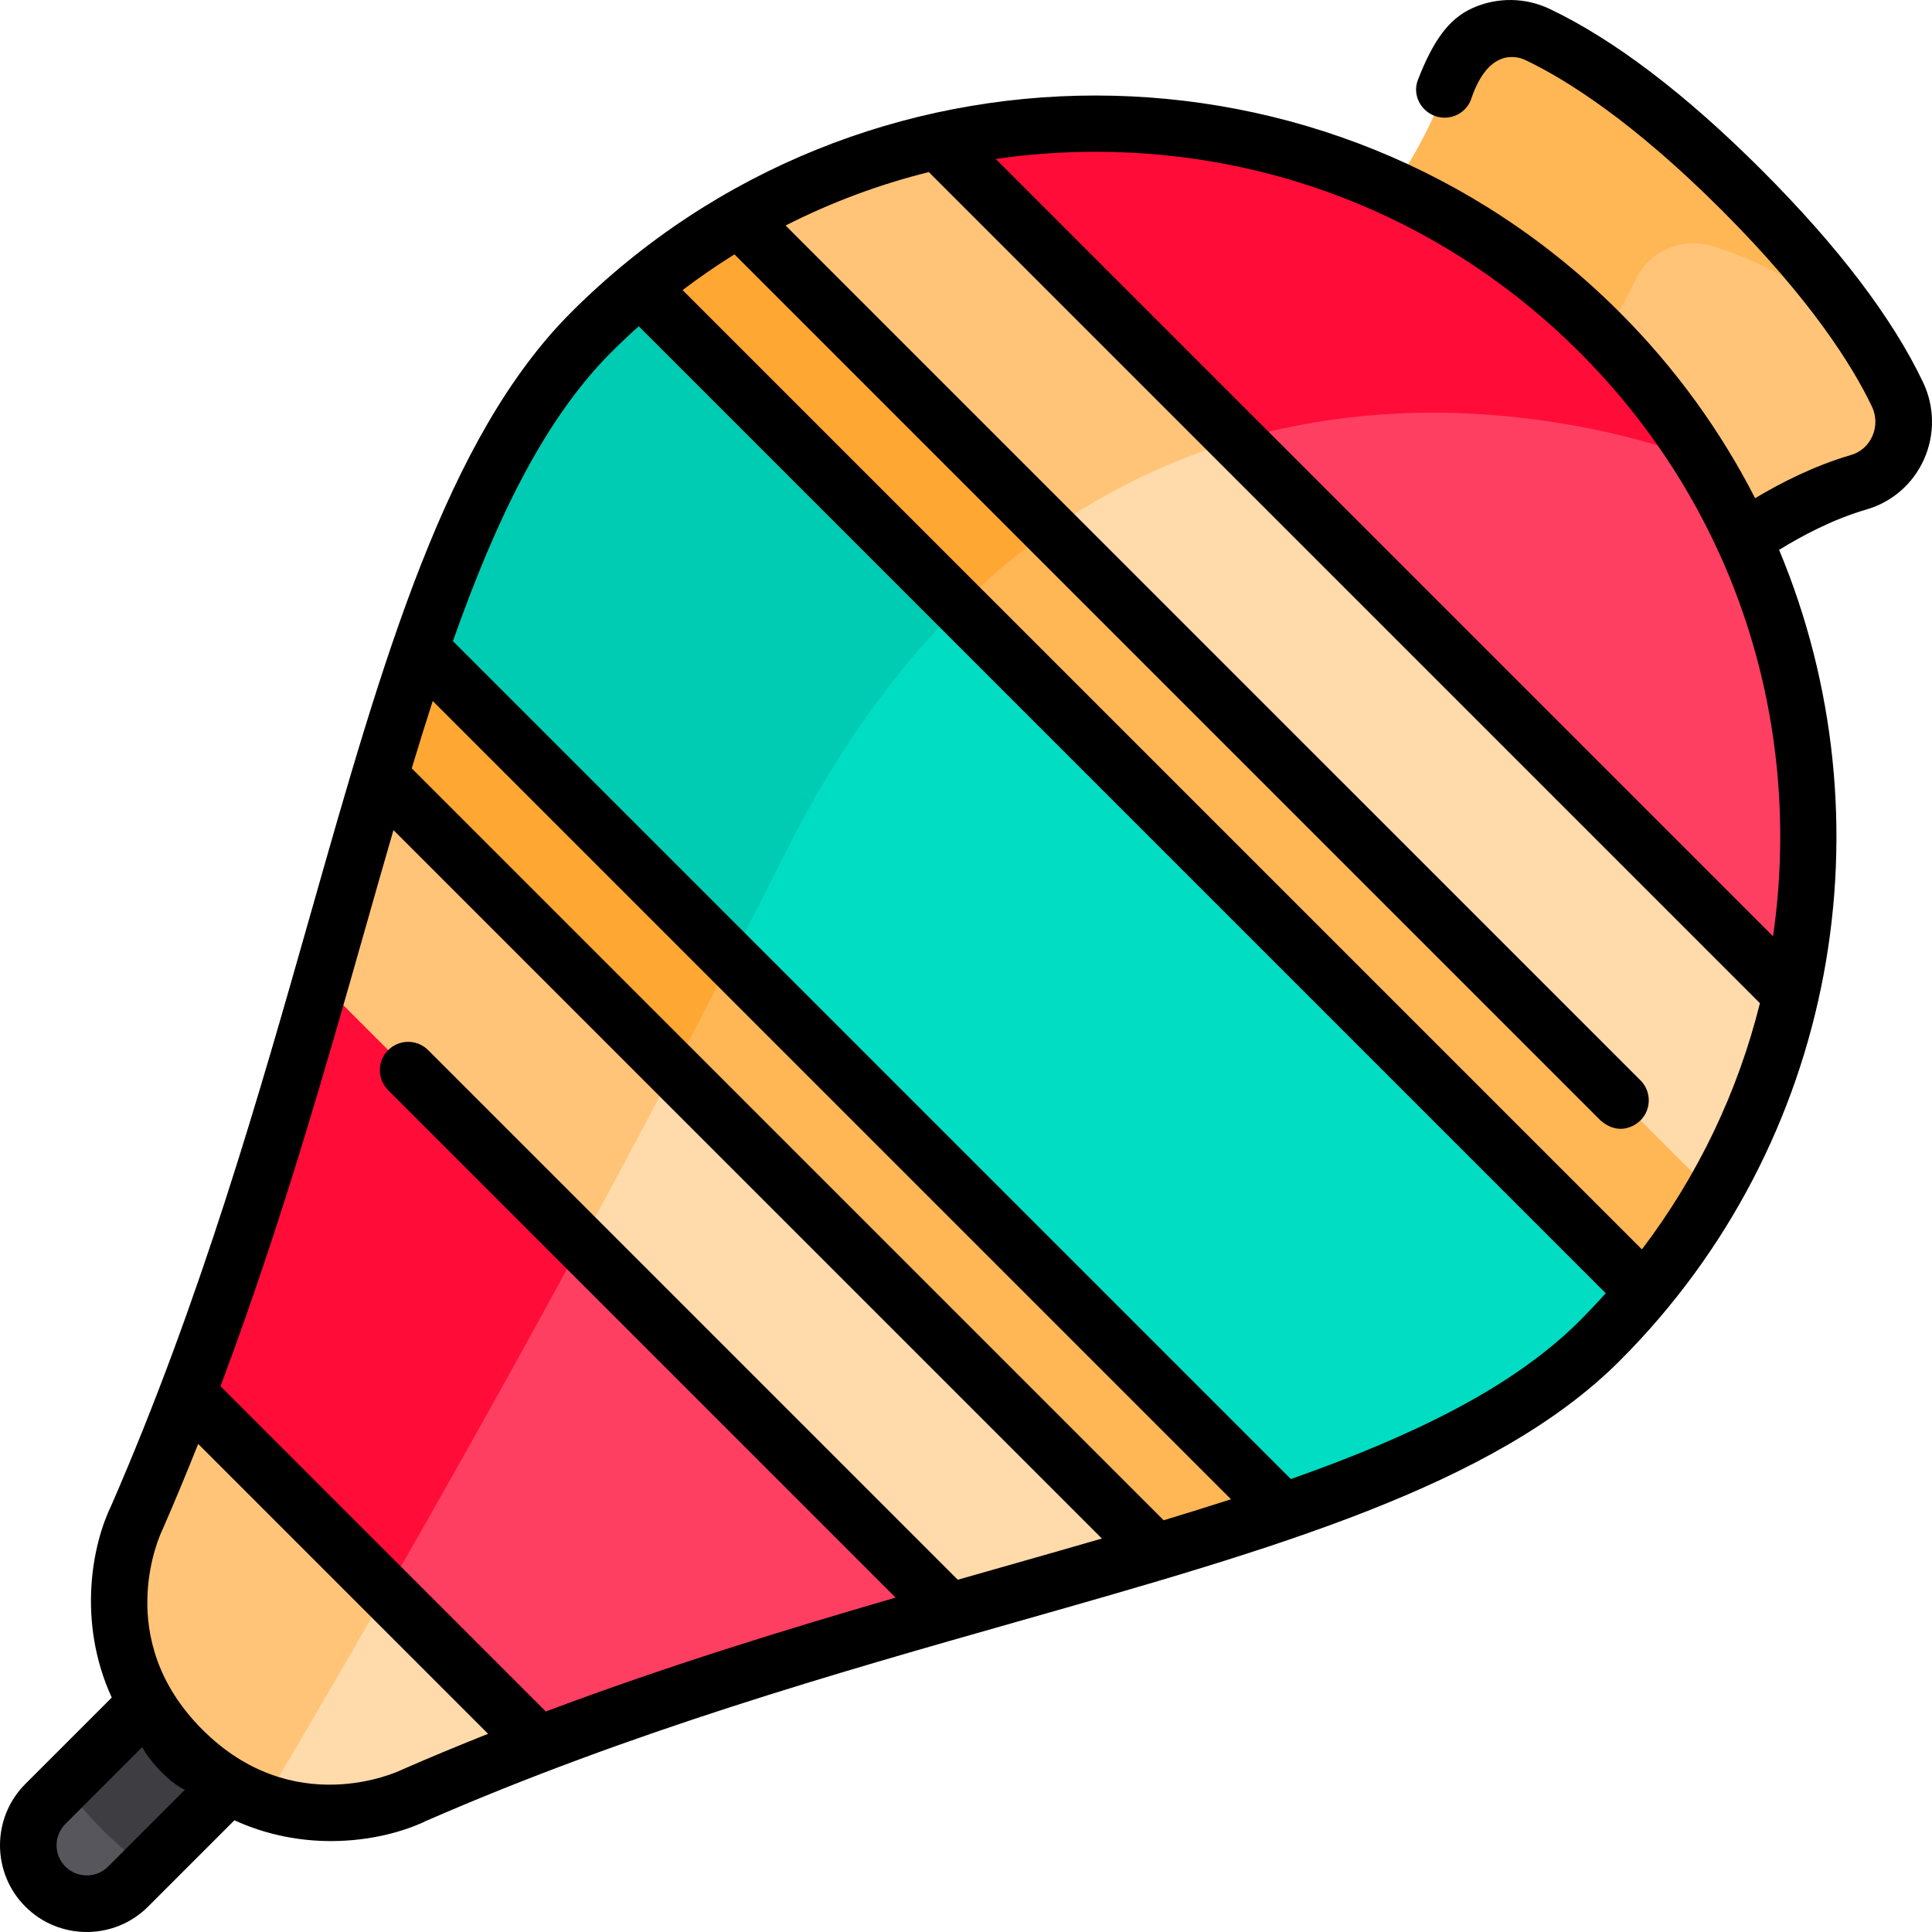<?xml version="1.0" encoding="iso-8859-1"?>
<!-- Generator: Adobe Illustrator 19.0.0, SVG Export Plug-In . SVG Version: 6.00 Build 0)  -->
<svg xmlns="http://www.w3.org/2000/svg" xmlns:xlink="http://www.w3.org/1999/xlink" version="1.1" id="Capa_1" x="0px" y="0px" viewBox="0 0 512.001 512.001" style="enable-background:new 0 0 512.001 512.001;" xml:space="preserve">
<path style="fill:#57565C;" d="M12.028,499.974c-6.051-6.051-6.051-15.859,0-21.91L79.68,410.41c6.051-6.051,15.859-6.051,21.911,0  c6.051,6.051,6.051,15.859,0,21.91l-67.654,67.654C27.886,506.024,18.078,506.024,12.028,499.974z"/>
<path style="fill:#3E3D42;" d="M79.68,410.41l-62.624,62.624c2.948,4.13,6.302,8.088,10.061,11.848  c3.756,3.756,7.728,7.092,11.87,10.041l62.603-62.603c6.051-6.051,6.051-15.859,0-21.91C95.54,404.359,85.732,404.359,79.68,410.41z  "/>
<path style="fill:#FFC477;" d="M461.594,50.406c-23.311-23.311-41.503-35.25-54.123-41.262c-9.261-4.412-20.397,0.405-23.265,10.254  c-5.386,18.506-17.733,34.066-17.733,34.066l92.063,92.063c0,0,15.559-12.347,34.066-17.733  c9.849-2.866,14.666-14.003,10.254-23.265C496.844,91.909,484.905,73.716,461.594,50.406z"/>
<path style="fill:#FFB655;" d="M453.309,65.102c22.287,6.355,39.882,22.757,39.921,22.794c-7.011-10.438-17.116-22.97-31.636-37.49  c-23.315-23.315-41.508-35.253-54.128-41.265c-9.259-4.411-20.392,0.411-23.259,10.258c-5.385,18.505-17.733,34.065-17.733,34.065  l49.744,49.744c7.93-11.188,13.609-21.639,17.226-29.129C437.02,66.675,445.403,62.847,453.309,65.102z"/>
<path style="fill:#FFDAAA;" d="M423.926,88.074c-73.803-73.803-193.46-73.803-267.262,0  c-54.605,54.605-62.833,182.191-120.438,314.214c0,0-16.285,32.991,12.104,61.381c28.39,28.391,61.381,12.104,61.381,12.104  c132.023-57.604,259.609-65.834,314.214-120.438C497.729,281.533,497.729,161.875,423.926,88.074z"/>
<path style="fill:#FFC477;" d="M423.926,88.074c-73.803-73.803-193.46-73.803-267.262,0  c-54.605,54.605-62.833,182.191-120.438,314.214c0,0-16.286,32.991,12.104,61.381c7.11,7.11,14.508,11.417,21.606,13.88  c34.762-58.662,87.807-151.282,138.392-251.932C293.553,56.047,450.875,121.99,450.875,121.99l0,0  C443.377,109.937,434.396,98.543,423.926,88.074z"/>
<path style="fill:#FF3F62;" d="M248.529,37.38l226.09,226.09c13.792-61.138-3.098-127.803-50.693-175.398  C376.331,40.478,309.668,23.588,248.529,37.38z"/>
<path style="fill:#00DDC2;" d="M156.664,88.074c-19.59,19.59-33.211,48.575-45.284,83.788L340.14,400.62  c35.212-12.073,64.197-25.695,83.787-45.285c4.186-4.186,8.122-8.526,11.833-12.991L169.656,76.24  C165.191,79.951,160.851,83.887,156.664,88.074z"/>
<path style="fill:#FF3F62;" d="M251.633,427.07L84.93,260.367c-9.831,34.355-20.81,71.192-35.216,108.875l93.044,93.044  C180.442,447.88,217.278,436.901,251.633,427.07z"/>
<path style="fill:#FF0C38;" d="M248.529,37.38l79.284,79.284c64.803-19.083,123.045,5.319,123.062,5.325  c-7.498-12.053-16.478-23.447-26.949-33.917C376.331,40.478,309.668,23.588,248.529,37.38z"/>
<path style="fill:#00CCB3;" d="M156.664,88.074c-19.59,19.59-33.211,48.575-45.284,83.788l82.385,82.385  c4.864-9.455,9.725-19.003,14.563-28.629c13.73-27.321,29.339-48.498,45.853-64.852L169.656,76.24  C165.191,79.951,160.851,83.887,156.664,88.074z"/>
<path style="fill:#FF0C38;" d="M49.714,369.242l52.663,52.663c15.86-27.644,33.407-58.888,51.625-92.465L84.93,260.367  C75.098,294.721,64.12,331.558,49.714,369.242z"/>
<g>
	<path style="fill:#FFB655;" d="M169.656,76.24L435.76,342.345c6.905-8.306,12.987-17.063,18.248-26.168L195.822,57.991   C186.719,63.252,177.962,69.335,169.656,76.24z"/>
	<path style="fill:#FFB655;" d="M100.635,205.742l205.623,205.623c11.756-3.504,23.186-7.081,33.882-10.745L111.38,171.861   C107.716,182.558,104.139,193.987,100.635,205.742z"/>
</g>
<g>
	<path style="fill:#FFA733;" d="M169.656,76.24l84.526,84.526c7.884-7.807,15.972-14.516,24.168-20.249l-82.526-82.526   C186.719,63.252,177.962,69.335,169.656,76.24z"/>
	<path style="fill:#FFA733;" d="M111.38,171.861c-3.664,10.697-7.241,22.126-10.745,33.882l77.86,77.86   c5.058-9.618,10.202-19.502,15.271-29.356L111.38,171.861z"/>
</g>
<path d="M509.628,101.303c-8.133-17.072-22.51-35.981-42.729-56.201c-20.221-20.221-39.131-34.597-56.201-42.729  c-6.463-3.079-13.921-3.165-20.457-0.235c-6.447,2.891-10.518,8.861-14.485,19.042c-1.504,3.859,0.661,8.19,4.565,9.573  c3.904,1.386,8.248-0.642,9.573-4.565c4.475-13.248,11.868-11.456,14.353-10.273C414.92,21,432.613,32.03,456.291,55.709  c23.678,23.679,34.709,41.372,39.795,52.046c1.184,2.485,1.217,5.353,0.089,7.867c-1.104,2.462-3.116,4.227-5.668,4.97  c-9.797,2.851-18.756,7.459-25.379,11.442c-9.092-17.758-21.049-34.417-35.897-49.264c-76.609-76.607-201.261-76.607-277.87,0  c-33.182,33.183-49.801,91.671-69.045,159.396C68.684,290.147,53.234,344.523,29.42,399.138c-4.867,9.992-9.093,30.401,0.191,50.737  L6.724,472.761c-8.964,8.965-8.964,23.553,0,32.518c4.483,4.482,10.369,6.723,16.258,6.723c5.888,0,11.777-2.241,16.26-6.723  l22.881-22.881c8.795,4.016,17.604,5.507,25.579,5.507c10.465,0,19.491-2.56,25.163-5.322  c54.614-23.814,108.99-39.265,156.972-52.897c67.725-19.243,126.213-35.863,159.396-69.045c58-58,72.075-143.534,42.251-214.913  c5.878-3.649,14.197-8.107,23.218-10.732c6.746-1.964,12.273-6.788,15.163-13.235C512.794,115.222,512.708,107.767,509.628,101.303z   M194.637,67.414l229.501,229.5c4.818,4.207,9.143,1.464,10.607,0c2.929-2.93,2.929-7.678,0-10.607L208.197,59.759  c12.062-6.13,24.775-10.879,37.945-14.156l220.255,220.255c-5.87,23.591-16.458,45.715-31.274,65.244L180.898,76.875  C185.349,73.5,189.931,70.344,194.637,67.414z M114.682,185.77l211.547,211.547c-5.809,1.88-11.759,3.732-17.842,5.57  L109.113,203.612C110.951,197.529,112.803,191.579,114.682,185.77z M28.635,494.67c-3.117,3.117-8.188,3.117-11.304,0  c-3.116-3.116-3.116-8.186,0-11.302l20.373-20.373c1.601,3.329,7.211,9.529,11.293,11.311L28.635,494.67z M106.713,468.9  c-0.086,0.037-0.205,0.093-0.289,0.133c-1.161,0.561-28.705,13.417-52.789-10.667c-24.085-24.084-11.227-51.628-10.683-52.758  c0.052-0.105,0.102-0.212,0.148-0.32c3.299-7.561,6.425-15.106,9.421-22.63l76.821,76.821  C121.82,462.474,114.274,465.6,106.713,468.9z M265.736,415.255c-3.926,1.116-7.909,2.249-11.917,3.393l-140.35-140.35  c-2.93-2.928-7.678-2.928-10.607,0c-2.929,2.93-2.929,7.678,0,10.607l134.478,134.478c-29.471,8.552-60.75,18.179-92.694,30.181  l-86.209-86.208c15.941-42.428,27.682-83.688,38.309-121.092c2.541-8.943,5.035-17.712,7.524-26.28L292.013,407.73  C283.447,410.22,274.678,412.714,265.736,415.255z M342.093,391.966L120.034,169.907c11.347-32.149,24.214-58.809,41.934-76.53  c2.38-2.38,4.821-4.679,7.307-6.91l256.257,256.257c-2.231,2.486-4.529,4.927-6.91,7.307  C400.903,367.752,374.242,380.618,342.093,391.966z M469.877,248.12L263.88,42.123c8.672-1.257,17.494-1.902,26.417-1.902  c48.476,0,94.05,18.877,128.327,53.155c15.341,15.34,27.587,32.949,36.447,52.062c0.145,0.404,0.323,0.8,0.542,1.183  c10.584,23.276,16.167,48.748,16.167,75.082C471.779,230.626,471.134,239.448,469.877,248.12z"/>
<g>
</g>
<g>
</g>
<g>
</g>
<g>
</g>
<g>
</g>
<g>
</g>
<g>
</g>
<g>
</g>
<g>
</g>
<g>
</g>
<g>
</g>
<g>
</g>
<g>
</g>
<g>
</g>
<g>
</g>
</svg>

